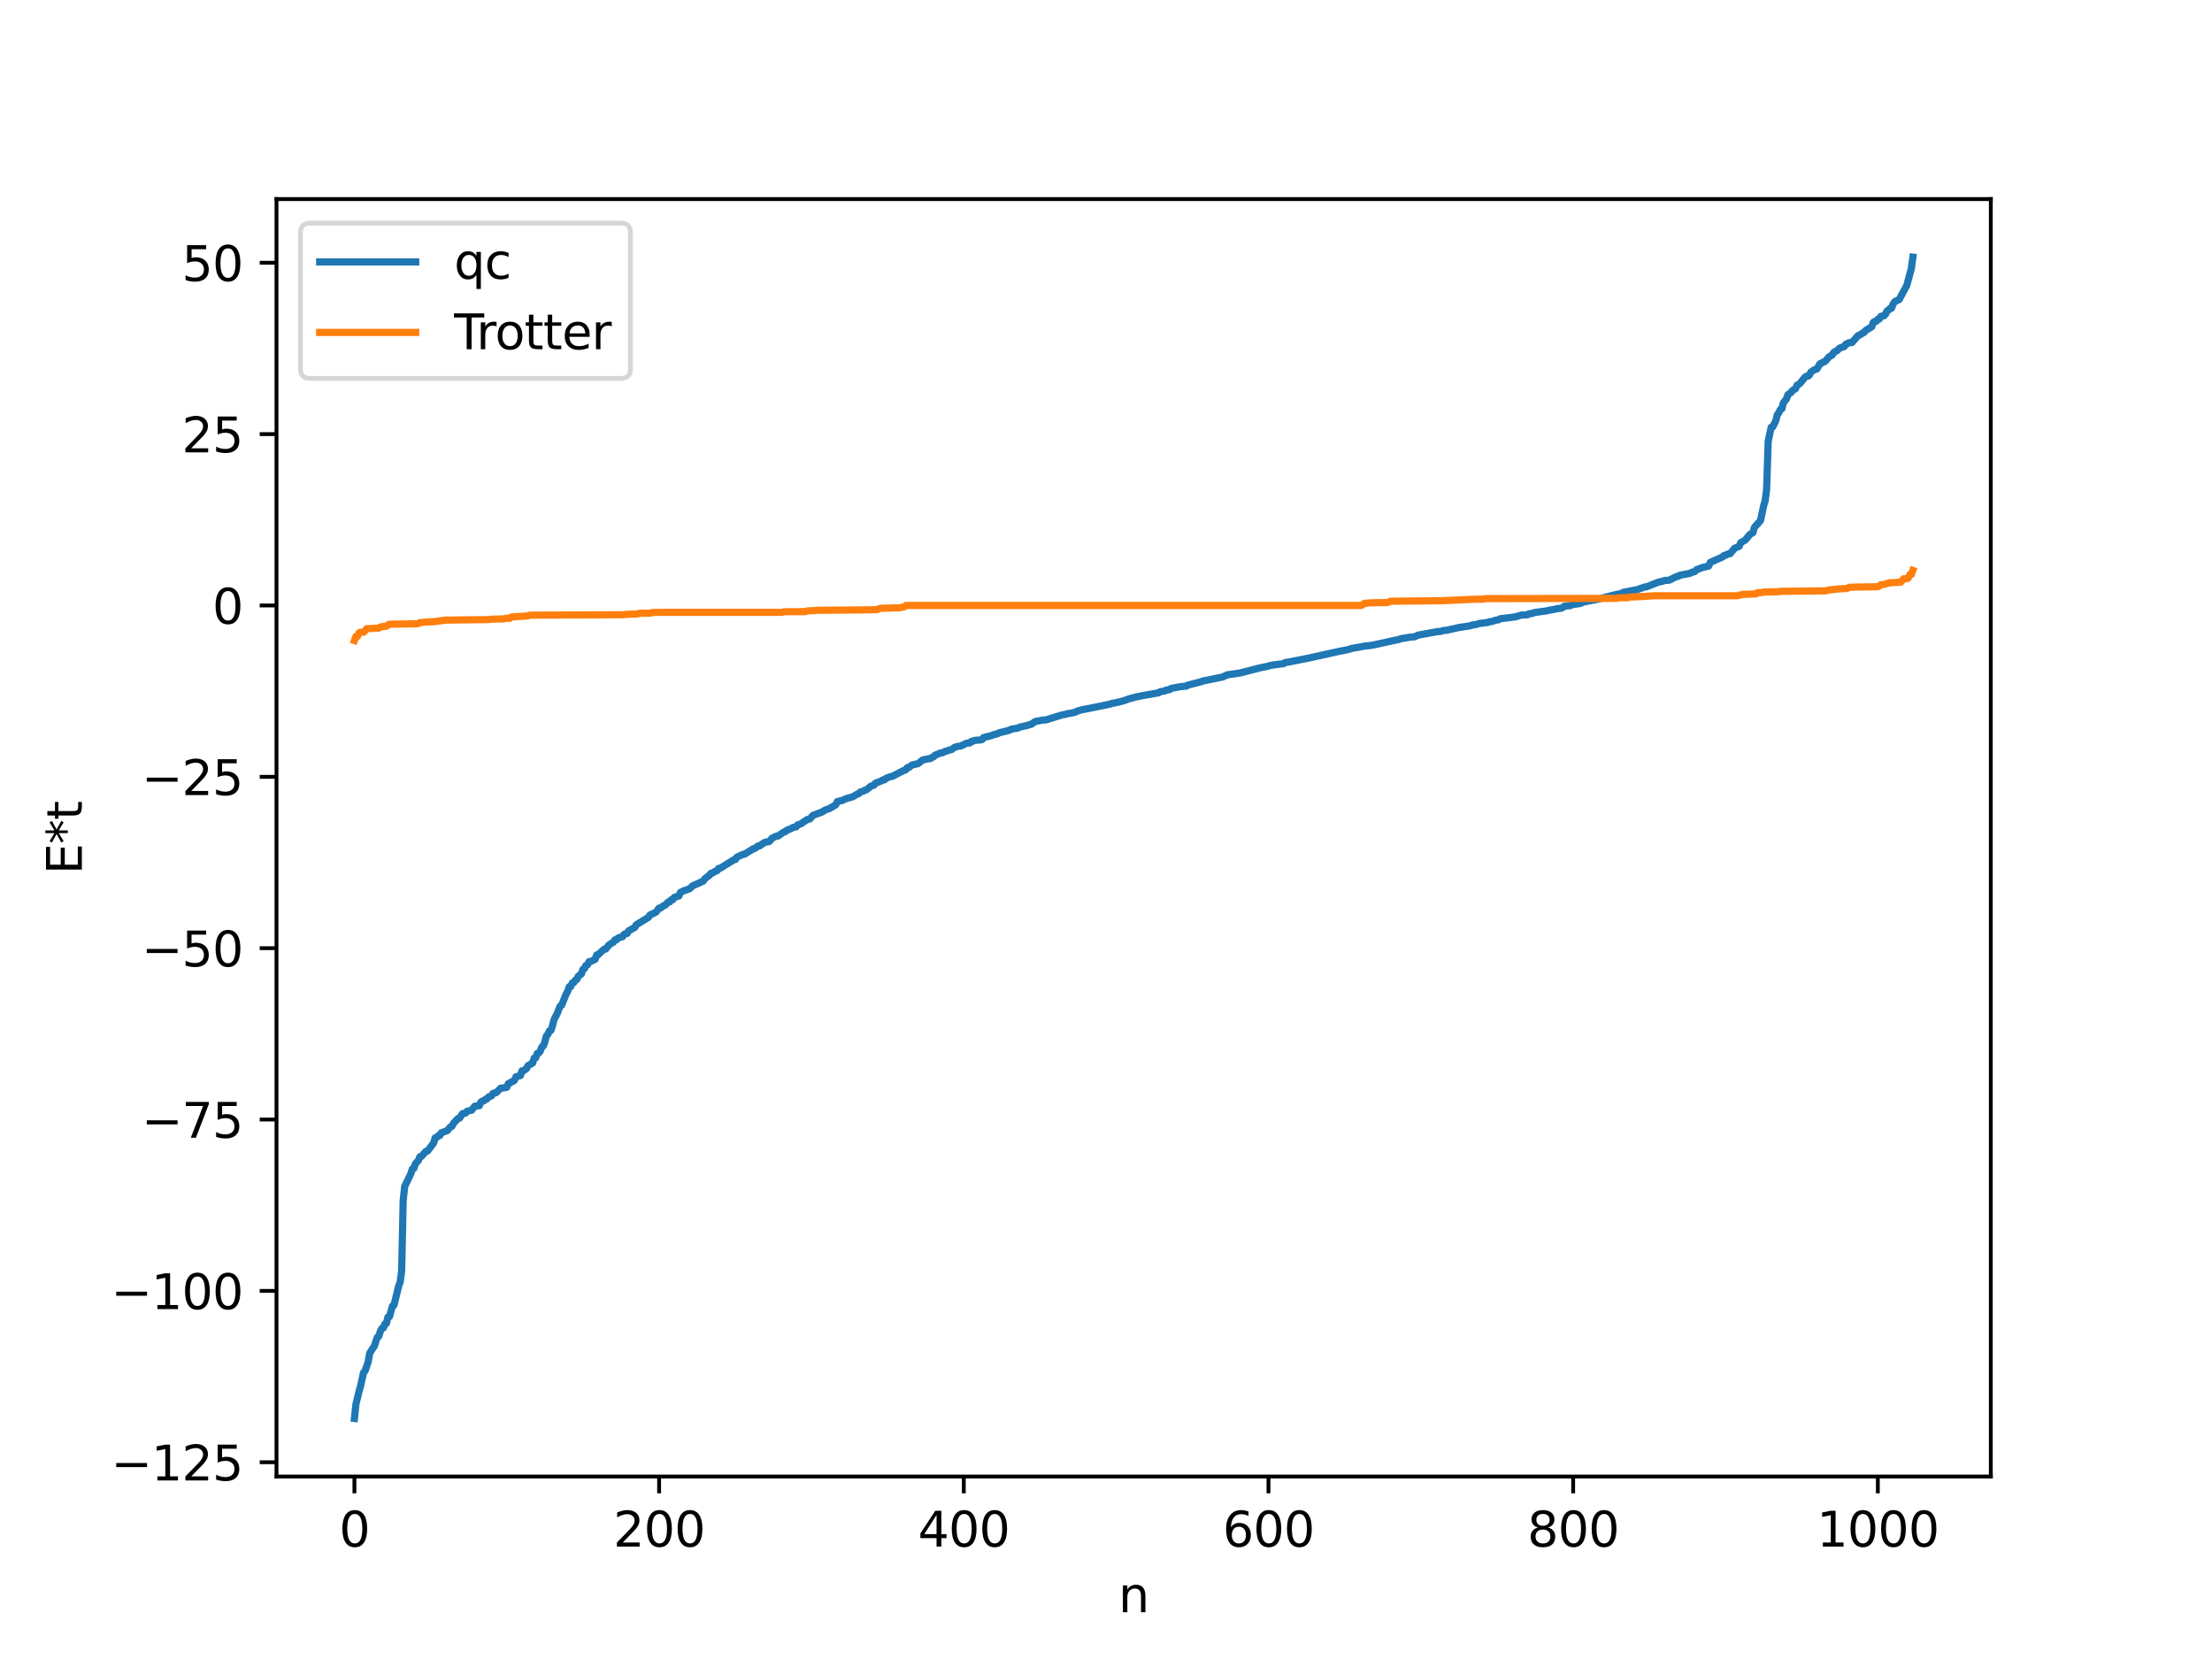 <?xml version="1.0" encoding="utf-8" standalone="no"?>
<!DOCTYPE svg PUBLIC "-//W3C//DTD SVG 1.1//EN"
  "http://www.w3.org/Graphics/SVG/1.1/DTD/svg11.dtd">
<svg xmlns:xlink="http://www.w3.org/1999/xlink" width="460.8pt" height="345.6pt" viewBox="0 0 460.8 345.6" xmlns="http://www.w3.org/2000/svg" version="1.1">
 <defs>
  <style type="text/css">*{stroke-linejoin: round; stroke-linecap: butt}</style>
 </defs>
 <g id="figure_1">
  <g id="patch_1">
   <path d="M 0 345.6 
L 460.8 345.6 
L 460.8 0 
L 0 0 
z
" style="fill: #ffffff"/>
  </g>
  <g id="axes_1">
   <g id="patch_2">
    <path d="M 57.6 307.584 
L 414.72 307.584 
L 414.72 41.472 
L 57.6 41.472 
z
" style="fill: #ffffff"/>
   </g>
   <g id="matplotlib.axis_1">
    <g id="xtick_1">
     <g id="line2d_1">
      <defs>
       <path id="m6b12ed83f0" d="M 0 0 
L 0 3.5 
" style="stroke: #000000; stroke-width: 0.8"/>
      </defs>
      <g>
       <use xlink:href="#m6b12ed83f0" x="73.833" y="307.584" style="stroke: #000000; stroke-width: 0.8"/>
      </g>
     </g>
     <g id="text_1">
      <!-- 0 -->
      <g transform="translate(70.651 322.182) scale(0.1 -0.1)">
       <defs>
        <path id="DejaVuSans-30" d="M 2034 4250 
Q 1547 4250 1301 3770 
Q 1056 3291 1056 2328 
Q 1056 1369 1301 889 
Q 1547 409 2034 409 
Q 2525 409 2770 889 
Q 3016 1369 3016 2328 
Q 3016 3291 2770 3770 
Q 2525 4250 2034 4250 
z
M 2034 4750 
Q 2819 4750 3233 4129 
Q 3647 3509 3647 2328 
Q 3647 1150 3233 529 
Q 2819 -91 2034 -91 
Q 1250 -91 836 529 
Q 422 1150 422 2328 
Q 422 3509 836 4129 
Q 1250 4750 2034 4750 
z
" transform="scale(0.016)"/>
       </defs>
       <use xlink:href="#DejaVuSans-30"/>
      </g>
     </g>
    </g>
    <g id="xtick_2">
     <g id="line2d_2">
      <g>
       <use xlink:href="#m6b12ed83f0" x="137.304" y="307.584" style="stroke: #000000; stroke-width: 0.8"/>
      </g>
     </g>
     <g id="text_2">
      <!-- 200 -->
      <g transform="translate(127.76 322.182) scale(0.1 -0.1)">
       <defs>
        <path id="DejaVuSans-32" d="M 1228 531 
L 3431 531 
L 3431 0 
L 469 0 
L 469 531 
Q 828 903 1448 1529 
Q 2069 2156 2228 2338 
Q 2531 2678 2651 2914 
Q 2772 3150 2772 3378 
Q 2772 3750 2511 3984 
Q 2250 4219 1831 4219 
Q 1534 4219 1204 4116 
Q 875 4013 500 3803 
L 500 4441 
Q 881 4594 1212 4672 
Q 1544 4750 1819 4750 
Q 2544 4750 2975 4387 
Q 3406 4025 3406 3419 
Q 3406 3131 3298 2873 
Q 3191 2616 2906 2266 
Q 2828 2175 2409 1742 
Q 1991 1309 1228 531 
z
" transform="scale(0.016)"/>
       </defs>
       <use xlink:href="#DejaVuSans-32"/>
       <use xlink:href="#DejaVuSans-30" x="63.623"/>
       <use xlink:href="#DejaVuSans-30" x="127.246"/>
      </g>
     </g>
    </g>
    <g id="xtick_3">
     <g id="line2d_3">
      <g>
       <use xlink:href="#m6b12ed83f0" x="200.775" y="307.584" style="stroke: #000000; stroke-width: 0.8"/>
      </g>
     </g>
     <g id="text_3">
      <!-- 400 -->
      <g transform="translate(191.231 322.182) scale(0.1 -0.1)">
       <defs>
        <path id="DejaVuSans-34" d="M 2419 4116 
L 825 1625 
L 2419 1625 
L 2419 4116 
z
M 2253 4666 
L 3047 4666 
L 3047 1625 
L 3713 1625 
L 3713 1100 
L 3047 1100 
L 3047 0 
L 2419 0 
L 2419 1100 
L 313 1100 
L 313 1709 
L 2253 4666 
z
" transform="scale(0.016)"/>
       </defs>
       <use xlink:href="#DejaVuSans-34"/>
       <use xlink:href="#DejaVuSans-30" x="63.623"/>
       <use xlink:href="#DejaVuSans-30" x="127.246"/>
      </g>
     </g>
    </g>
    <g id="xtick_4">
     <g id="line2d_4">
      <g>
       <use xlink:href="#m6b12ed83f0" x="264.246" y="307.584" style="stroke: #000000; stroke-width: 0.8"/>
      </g>
     </g>
     <g id="text_4">
      <!-- 600 -->
      <g transform="translate(254.702 322.182) scale(0.1 -0.1)">
       <defs>
        <path id="DejaVuSans-36" d="M 2113 2584 
Q 1688 2584 1439 2293 
Q 1191 2003 1191 1497 
Q 1191 994 1439 701 
Q 1688 409 2113 409 
Q 2538 409 2786 701 
Q 3034 994 3034 1497 
Q 3034 2003 2786 2293 
Q 2538 2584 2113 2584 
z
M 3366 4563 
L 3366 3988 
Q 3128 4100 2886 4159 
Q 2644 4219 2406 4219 
Q 1781 4219 1451 3797 
Q 1122 3375 1075 2522 
Q 1259 2794 1537 2939 
Q 1816 3084 2150 3084 
Q 2853 3084 3261 2657 
Q 3669 2231 3669 1497 
Q 3669 778 3244 343 
Q 2819 -91 2113 -91 
Q 1303 -91 875 529 
Q 447 1150 447 2328 
Q 447 3434 972 4092 
Q 1497 4750 2381 4750 
Q 2619 4750 2861 4703 
Q 3103 4656 3366 4563 
z
" transform="scale(0.016)"/>
       </defs>
       <use xlink:href="#DejaVuSans-36"/>
       <use xlink:href="#DejaVuSans-30" x="63.623"/>
       <use xlink:href="#DejaVuSans-30" x="127.246"/>
      </g>
     </g>
    </g>
    <g id="xtick_5">
     <g id="line2d_5">
      <g>
       <use xlink:href="#m6b12ed83f0" x="327.717" y="307.584" style="stroke: #000000; stroke-width: 0.8"/>
      </g>
     </g>
     <g id="text_5">
      <!-- 800 -->
      <g transform="translate(318.173 322.182) scale(0.1 -0.1)">
       <defs>
        <path id="DejaVuSans-38" d="M 2034 2216 
Q 1584 2216 1326 1975 
Q 1069 1734 1069 1313 
Q 1069 891 1326 650 
Q 1584 409 2034 409 
Q 2484 409 2743 651 
Q 3003 894 3003 1313 
Q 3003 1734 2745 1975 
Q 2488 2216 2034 2216 
z
M 1403 2484 
Q 997 2584 770 2862 
Q 544 3141 544 3541 
Q 544 4100 942 4425 
Q 1341 4750 2034 4750 
Q 2731 4750 3128 4425 
Q 3525 4100 3525 3541 
Q 3525 3141 3298 2862 
Q 3072 2584 2669 2484 
Q 3125 2378 3379 2068 
Q 3634 1759 3634 1313 
Q 3634 634 3220 271 
Q 2806 -91 2034 -91 
Q 1263 -91 848 271 
Q 434 634 434 1313 
Q 434 1759 690 2068 
Q 947 2378 1403 2484 
z
M 1172 3481 
Q 1172 3119 1398 2916 
Q 1625 2713 2034 2713 
Q 2441 2713 2670 2916 
Q 2900 3119 2900 3481 
Q 2900 3844 2670 4047 
Q 2441 4250 2034 4250 
Q 1625 4250 1398 4047 
Q 1172 3844 1172 3481 
z
" transform="scale(0.016)"/>
       </defs>
       <use xlink:href="#DejaVuSans-38"/>
       <use xlink:href="#DejaVuSans-30" x="63.623"/>
       <use xlink:href="#DejaVuSans-30" x="127.246"/>
      </g>
     </g>
    </g>
    <g id="xtick_6">
     <g id="line2d_6">
      <g>
       <use xlink:href="#m6b12ed83f0" x="391.188" y="307.584" style="stroke: #000000; stroke-width: 0.8"/>
      </g>
     </g>
     <g id="text_6">
      <!-- 1000 -->
      <g transform="translate(378.463 322.182) scale(0.1 -0.1)">
       <defs>
        <path id="DejaVuSans-31" d="M 794 531 
L 1825 531 
L 1825 4091 
L 703 3866 
L 703 4441 
L 1819 4666 
L 2450 4666 
L 2450 531 
L 3481 531 
L 3481 0 
L 794 0 
L 794 531 
z
" transform="scale(0.016)"/>
       </defs>
       <use xlink:href="#DejaVuSans-31"/>
       <use xlink:href="#DejaVuSans-30" x="63.623"/>
       <use xlink:href="#DejaVuSans-30" x="127.246"/>
       <use xlink:href="#DejaVuSans-30" x="190.869"/>
      </g>
     </g>
    </g>
    <g id="text_7">
     <!-- n -->
     <g transform="translate(232.991 335.861) scale(0.1 -0.1)">
      <defs>
       <path id="DejaVuSans-6e" d="M 3513 2113 
L 3513 0 
L 2938 0 
L 2938 2094 
Q 2938 2591 2744 2837 
Q 2550 3084 2163 3084 
Q 1697 3084 1428 2787 
Q 1159 2491 1159 1978 
L 1159 0 
L 581 0 
L 581 3500 
L 1159 3500 
L 1159 2956 
Q 1366 3272 1645 3428 
Q 1925 3584 2291 3584 
Q 2894 3584 3203 3211 
Q 3513 2838 3513 2113 
z
" transform="scale(0.016)"/>
      </defs>
      <use xlink:href="#DejaVuSans-6e"/>
     </g>
    </g>
   </g>
   <g id="matplotlib.axis_2">
    <g id="ytick_1">
     <g id="line2d_7">
      <defs>
       <path id="m69d3896694" d="M 0 0 
L -3.5 0 
" style="stroke: #000000; stroke-width: 0.8"/>
      </defs>
      <g>
       <use xlink:href="#m69d3896694" x="57.6" y="304.61" style="stroke: #000000; stroke-width: 0.8"/>
      </g>
     </g>
     <g id="text_8">
      <!-- −125 -->
      <g transform="translate(23.133 308.409) scale(0.1 -0.1)">
       <defs>
        <path id="DejaVuSans-2212" d="M 678 2272 
L 4684 2272 
L 4684 1741 
L 678 1741 
L 678 2272 
z
" transform="scale(0.016)"/>
        <path id="DejaVuSans-35" d="M 691 4666 
L 3169 4666 
L 3169 4134 
L 1269 4134 
L 1269 2991 
Q 1406 3038 1543 3061 
Q 1681 3084 1819 3084 
Q 2600 3084 3056 2656 
Q 3513 2228 3513 1497 
Q 3513 744 3044 326 
Q 2575 -91 1722 -91 
Q 1428 -91 1123 -41 
Q 819 9 494 109 
L 494 744 
Q 775 591 1075 516 
Q 1375 441 1709 441 
Q 2250 441 2565 725 
Q 2881 1009 2881 1497 
Q 2881 1984 2565 2268 
Q 2250 2553 1709 2553 
Q 1456 2553 1204 2497 
Q 953 2441 691 2322 
L 691 4666 
z
" transform="scale(0.016)"/>
       </defs>
       <use xlink:href="#DejaVuSans-2212"/>
       <use xlink:href="#DejaVuSans-31" x="83.789"/>
       <use xlink:href="#DejaVuSans-32" x="147.412"/>
       <use xlink:href="#DejaVuSans-35" x="211.035"/>
      </g>
     </g>
    </g>
    <g id="ytick_2">
     <g id="line2d_8">
      <g>
       <use xlink:href="#m69d3896694" x="57.6" y="268.914" style="stroke: #000000; stroke-width: 0.8"/>
      </g>
     </g>
     <g id="text_9">
      <!-- −100 -->
      <g transform="translate(23.133 272.713) scale(0.1 -0.1)">
       <use xlink:href="#DejaVuSans-2212"/>
       <use xlink:href="#DejaVuSans-31" x="83.789"/>
       <use xlink:href="#DejaVuSans-30" x="147.412"/>
       <use xlink:href="#DejaVuSans-30" x="211.035"/>
      </g>
     </g>
    </g>
    <g id="ytick_3">
     <g id="line2d_9">
      <g>
       <use xlink:href="#m69d3896694" x="57.6" y="233.218" style="stroke: #000000; stroke-width: 0.8"/>
      </g>
     </g>
     <g id="text_10">
      <!-- −75 -->
      <g transform="translate(29.495 237.017) scale(0.1 -0.1)">
       <defs>
        <path id="DejaVuSans-37" d="M 525 4666 
L 3525 4666 
L 3525 4397 
L 1831 0 
L 1172 0 
L 2766 4134 
L 525 4134 
L 525 4666 
z
" transform="scale(0.016)"/>
       </defs>
       <use xlink:href="#DejaVuSans-2212"/>
       <use xlink:href="#DejaVuSans-37" x="83.789"/>
       <use xlink:href="#DejaVuSans-35" x="147.412"/>
      </g>
     </g>
    </g>
    <g id="ytick_4">
     <g id="line2d_10">
      <g>
       <use xlink:href="#m69d3896694" x="57.6" y="197.522" style="stroke: #000000; stroke-width: 0.8"/>
      </g>
     </g>
     <g id="text_11">
      <!-- −50 -->
      <g transform="translate(29.495 201.321) scale(0.1 -0.1)">
       <use xlink:href="#DejaVuSans-2212"/>
       <use xlink:href="#DejaVuSans-35" x="83.789"/>
       <use xlink:href="#DejaVuSans-30" x="147.412"/>
      </g>
     </g>
    </g>
    <g id="ytick_5">
     <g id="line2d_11">
      <g>
       <use xlink:href="#m69d3896694" x="57.6" y="161.826" style="stroke: #000000; stroke-width: 0.8"/>
      </g>
     </g>
     <g id="text_12">
      <!-- −25 -->
      <g transform="translate(29.495 165.625) scale(0.1 -0.1)">
       <use xlink:href="#DejaVuSans-2212"/>
       <use xlink:href="#DejaVuSans-32" x="83.789"/>
       <use xlink:href="#DejaVuSans-35" x="147.412"/>
      </g>
     </g>
    </g>
    <g id="ytick_6">
     <g id="line2d_12">
      <g>
       <use xlink:href="#m69d3896694" x="57.6" y="126.13" style="stroke: #000000; stroke-width: 0.8"/>
      </g>
     </g>
     <g id="text_13">
      <!-- 0 -->
      <g transform="translate(44.237 129.929) scale(0.1 -0.1)">
       <use xlink:href="#DejaVuSans-30"/>
      </g>
     </g>
    </g>
    <g id="ytick_7">
     <g id="line2d_13">
      <g>
       <use xlink:href="#m69d3896694" x="57.6" y="90.434" style="stroke: #000000; stroke-width: 0.8"/>
      </g>
     </g>
     <g id="text_14">
      <!-- 25 -->
      <g transform="translate(37.875 94.233) scale(0.1 -0.1)">
       <use xlink:href="#DejaVuSans-32"/>
       <use xlink:href="#DejaVuSans-35" x="63.623"/>
      </g>
     </g>
    </g>
    <g id="ytick_8">
     <g id="line2d_14">
      <g>
       <use xlink:href="#m69d3896694" x="57.6" y="54.738" style="stroke: #000000; stroke-width: 0.8"/>
      </g>
     </g>
     <g id="text_15">
      <!-- 50 -->
      <g transform="translate(37.875 58.537) scale(0.1 -0.1)">
       <use xlink:href="#DejaVuSans-35"/>
       <use xlink:href="#DejaVuSans-30" x="63.623"/>
      </g>
     </g>
    </g>
    <g id="text_16">
     <!-- E*t -->
     <g transform="translate(17.053 182.148) rotate(-90) scale(0.1 -0.1)">
      <defs>
       <path id="DejaVuSans-45" d="M 628 4666 
L 3578 4666 
L 3578 4134 
L 1259 4134 
L 1259 2753 
L 3481 2753 
L 3481 2222 
L 1259 2222 
L 1259 531 
L 3634 531 
L 3634 0 
L 628 0 
L 628 4666 
z
" transform="scale(0.016)"/>
       <path id="DejaVuSans-2a" d="M 3009 3897 
L 1888 3291 
L 3009 2681 
L 2828 2375 
L 1778 3009 
L 1778 1831 
L 1422 1831 
L 1422 3009 
L 372 2375 
L 191 2681 
L 1313 3291 
L 191 3897 
L 372 4206 
L 1422 3572 
L 1422 4750 
L 1778 4750 
L 1778 3572 
L 2828 4206 
L 3009 3897 
z
" transform="scale(0.016)"/>
       <path id="DejaVuSans-74" d="M 1172 4494 
L 1172 3500 
L 2356 3500 
L 2356 3053 
L 1172 3053 
L 1172 1153 
Q 1172 725 1289 603 
Q 1406 481 1766 481 
L 2356 481 
L 2356 0 
L 1766 0 
Q 1100 0 847 248 
Q 594 497 594 1153 
L 594 3053 
L 172 3053 
L 172 3500 
L 594 3500 
L 594 4494 
L 1172 4494 
z
" transform="scale(0.016)"/>
      </defs>
      <use xlink:href="#DejaVuSans-45"/>
      <use xlink:href="#DejaVuSans-2a" x="63.184"/>
      <use xlink:href="#DejaVuSans-74" x="113.184"/>
     </g>
    </g>
   </g>
   <g id="line2d_15">
    <path d="M 73.833 295.488 
L 74.15 292.511 
L 74.785 289.892 
L 75.102 288.786 
L 75.737 285.927 
L 76.054 285.587 
L 76.689 283.738 
L 77.006 281.924 
L 77.641 280.896 
L 77.958 280.483 
L 78.593 278.585 
L 78.91 278.358 
L 79.228 277.347 
L 79.545 276.743 
L 79.862 276.628 
L 80.18 275.798 
L 80.497 275.693 
L 80.815 274.376 
L 81.132 274.283 
L 81.767 272.047 
L 82.084 271.871 
L 83.036 267.953 
L 83.353 267.113 
L 83.671 264.812 
L 83.988 250.128 
L 84.305 247.151 
L 85.575 244.532 
L 85.892 243.518 
L 86.21 243.425 
L 86.527 242.454 
L 87.162 241.729 
L 87.479 240.971 
L 87.796 240.899 
L 88.748 239.835 
L 89.066 239.793 
L 90.335 238.096 
L 90.653 237.033 
L 90.97 236.933 
L 91.287 236.594 
L 91.605 236.564 
L 91.922 235.98 
L 93.191 235.53 
L 93.826 234.744 
L 94.143 234.649 
L 94.461 234.01 
L 95.413 232.997 
L 95.73 232.931 
L 96.365 231.986 
L 97 231.868 
L 97.317 231.49 
L 98.269 231.267 
L 98.904 230.438 
L 99.856 230.332 
L 100.173 229.592 
L 100.491 229.364 
L 100.808 229.314 
L 101.125 229.016 
L 101.443 228.923 
L 101.76 228.528 
L 102.395 228.301 
L 102.712 227.769 
L 103.347 227.634 
L 104.299 226.7 
L 105.251 226.571 
L 105.568 226.511 
L 105.886 225.741 
L 106.203 225.636 
L 106.52 225.383 
L 106.838 225.29 
L 107.155 225.069 
L 107.472 224.319 
L 108.424 224.057 
L 108.742 223.072 
L 109.059 223.054 
L 109.694 222.593 
L 110.011 221.99 
L 110.963 221.436 
L 111.281 220.425 
L 111.598 220.373 
L 111.915 219.452 
L 112.233 219.361 
L 112.55 218.96 
L 112.867 218.12 
L 113.185 217.897 
L 113.502 217.056 
L 113.82 215.819 
L 114.137 215.456 
L 114.454 214.755 
L 114.772 214.641 
L 115.089 213.717 
L 115.406 212.41 
L 116.041 211.22 
L 116.676 209.592 
L 116.993 209.417 
L 117.945 207.045 
L 118.262 206.527 
L 118.58 205.561 
L 118.897 205.527 
L 119.215 204.755 
L 119.532 204.684 
L 119.849 204.183 
L 120.167 204.044 
L 120.484 203.341 
L 121.119 202.883 
L 121.436 201.921 
L 121.753 201.776 
L 122.071 201.116 
L 122.388 200.996 
L 122.705 200.336 
L 123.023 200.303 
L 123.975 199.841 
L 124.292 198.937 
L 124.61 198.88 
L 125.562 197.995 
L 125.879 197.734 
L 126.196 197.702 
L 126.831 196.871 
L 127.466 196.447 
L 127.783 196.282 
L 128.1 195.8 
L 128.418 195.783 
L 128.735 195.425 
L 129.37 195.204 
L 129.687 195.142 
L 130.005 194.657 
L 130.322 194.493 
L 130.639 194.463 
L 130.957 193.915 
L 132.226 193.205 
L 132.543 192.658 
L 135.082 191.101 
L 135.4 190.605 
L 136.034 190.32 
L 136.669 189.999 
L 137.304 189.161 
L 137.621 189.155 
L 138.256 188.647 
L 138.573 188.57 
L 139.208 187.892 
L 139.525 187.887 
L 139.843 187.445 
L 140.16 187.423 
L 140.477 186.935 
L 141.112 186.734 
L 141.429 186.654 
L 141.747 185.895 
L 142.381 185.595 
L 143.651 185.147 
L 144.286 184.531 
L 145.238 184.127 
L 145.872 183.829 
L 146.507 183.533 
L 146.824 183.055 
L 147.777 182.341 
L 148.094 181.926 
L 148.411 181.887 
L 149.046 181.47 
L 149.363 181.392 
L 149.681 180.912 
L 149.998 180.892 
L 152.854 179.118 
L 153.172 179.063 
L 153.489 178.572 
L 154.758 177.985 
L 155.076 177.958 
L 156.98 176.777 
L 157.297 176.726 
L 157.932 176.226 
L 158.249 176.213 
L 159.201 175.53 
L 159.836 175.367 
L 160.153 175.336 
L 160.471 175.092 
L 160.788 174.643 
L 161.74 174.179 
L 162.058 174.169 
L 163.327 173.298 
L 163.644 173.226 
L 163.962 172.921 
L 164.596 172.717 
L 165.231 172.362 
L 165.866 172.244 
L 166.183 171.829 
L 166.818 171.635 
L 168.087 170.764 
L 168.722 170.597 
L 169.357 169.856 
L 171.261 169.152 
L 171.896 168.754 
L 172.848 168.41 
L 174.117 167.637 
L 174.434 166.976 
L 175.386 166.768 
L 176.339 166.346 
L 177.608 165.999 
L 178.56 165.435 
L 178.877 165.327 
L 179.195 165.014 
L 179.829 164.821 
L 180.147 164.609 
L 180.464 164.556 
L 181.416 163.773 
L 182.051 163.578 
L 182.368 163.157 
L 183.638 162.668 
L 183.955 162.465 
L 184.272 162.451 
L 184.59 162.129 
L 185.542 161.772 
L 185.859 161.754 
L 188.081 160.587 
L 188.715 160.353 
L 189.033 159.891 
L 189.35 159.872 
L 189.985 159.367 
L 191.254 159.076 
L 192.206 158.317 
L 193.476 158.05 
L 193.793 158.038 
L 194.11 157.792 
L 194.428 157.697 
L 194.745 157.341 
L 196.015 156.831 
L 196.332 156.821 
L 196.967 156.478 
L 197.284 156.447 
L 197.601 156.281 
L 198.236 156.146 
L 198.871 155.669 
L 199.505 155.486 
L 200.14 155.408 
L 201.41 154.805 
L 202.044 154.766 
L 202.362 154.44 
L 202.679 154.421 
L 202.996 154.248 
L 204.266 154.137 
L 204.583 154.058 
L 204.9 153.645 
L 206.487 153.251 
L 207.122 152.996 
L 207.757 152.888 
L 208.074 152.673 
L 210.296 152.117 
L 210.613 151.918 
L 211.248 151.786 
L 211.882 151.72 
L 212.517 151.457 
L 214.104 151.104 
L 214.421 150.951 
L 214.739 150.927 
L 215.691 150.294 
L 217.277 149.999 
L 217.912 149.964 
L 221.403 148.879 
L 221.72 148.878 
L 222.355 148.677 
L 223.307 148.526 
L 223.942 148.368 
L 224.577 148.08 
L 225.529 147.821 
L 226.481 147.65 
L 227.433 147.461 
L 231.241 146.68 
L 231.558 146.539 
L 232.193 146.439 
L 233.145 146.227 
L 234.415 145.881 
L 235.049 145.621 
L 236.636 145.189 
L 238.223 144.871 
L 241.396 144.315 
L 241.714 144.08 
L 242.666 143.934 
L 242.983 143.739 
L 243.618 143.679 
L 243.935 143.418 
L 244.57 143.298 
L 245.522 143.106 
L 246.791 142.949 
L 247.109 142.945 
L 247.426 142.737 
L 250.282 141.996 
L 250.6 141.848 
L 251.234 141.733 
L 254.725 141.025 
L 255.677 140.576 
L 258.216 140.216 
L 262.659 139.08 
L 263.929 138.84 
L 264.563 138.649 
L 265.515 138.485 
L 267.42 138.241 
L 267.737 138.013 
L 268.372 137.932 
L 271.228 137.36 
L 271.862 137.251 
L 278.844 135.717 
L 280.748 135.336 
L 281.7 135.055 
L 282.97 134.842 
L 284.239 134.594 
L 285.826 134.425 
L 290.904 133.307 
L 291.221 133.273 
L 291.856 133.046 
L 293.76 132.727 
L 294.712 132.651 
L 295.347 132.32 
L 297.568 131.916 
L 299.472 131.579 
L 300.107 131.528 
L 300.742 131.331 
L 301.377 131.293 
L 303.915 130.725 
L 306.137 130.391 
L 306.772 130.186 
L 307.406 130.124 
L 308.041 129.902 
L 309.945 129.668 
L 310.262 129.518 
L 310.897 129.451 
L 311.532 129.197 
L 312.167 129.118 
L 312.484 128.896 
L 314.388 128.677 
L 315.023 128.578 
L 315.658 128.505 
L 316.927 128.129 
L 318.196 128.07 
L 318.514 127.856 
L 319.148 127.812 
L 319.466 127.654 
L 320.1 127.538 
L 322.005 127.288 
L 322.639 127.141 
L 323.591 126.973 
L 324.543 126.766 
L 325.178 126.715 
L 325.496 126.591 
L 325.813 126.31 
L 326.765 126.182 
L 327.082 126.177 
L 327.4 125.991 
L 329.304 125.692 
L 329.621 125.461 
L 332.795 124.839 
L 336.603 123.848 
L 337.555 123.696 
L 338.19 123.386 
L 341.046 122.833 
L 342.633 122.276 
L 342.95 122.262 
L 345.489 121.263 
L 346.441 121.063 
L 346.758 120.921 
L 347.71 120.869 
L 349.297 120.083 
L 349.615 120.057 
L 349.932 119.838 
L 351.836 119.478 
L 352.153 119.401 
L 352.471 119.189 
L 352.788 119.168 
L 353.105 119.033 
L 353.423 118.681 
L 354.692 118.212 
L 355.327 118.073 
L 355.962 117.909 
L 356.279 117.161 
L 358.818 116.032 
L 359.135 115.721 
L 359.453 115.697 
L 359.77 115.474 
L 360.405 115.343 
L 361.357 114.21 
L 362.309 113.801 
L 362.626 113.041 
L 363.578 112.503 
L 364.53 111.33 
L 365.165 110.962 
L 365.482 109.862 
L 366.752 108.424 
L 367.386 105.402 
L 367.704 104.362 
L 368.021 101.986 
L 368.339 91.956 
L 368.973 89.001 
L 369.291 88.932 
L 369.925 87.66 
L 370.243 86.387 
L 370.56 85.977 
L 370.877 85.31 
L 371.195 85.175 
L 371.512 83.919 
L 372.147 83.112 
L 372.464 82.22 
L 373.099 81.771 
L 373.416 81.344 
L 374.051 80.964 
L 374.368 80.225 
L 374.686 80.088 
L 375.003 79.829 
L 375.955 78.639 
L 376.272 78.395 
L 376.59 78.389 
L 376.907 78.175 
L 377.224 77.542 
L 377.859 77.078 
L 378.494 76.873 
L 379.129 75.772 
L 379.446 75.684 
L 379.763 75.44 
L 380.081 75.355 
L 380.398 75.076 
L 381.033 74.317 
L 381.667 73.967 
L 381.985 73.467 
L 382.302 73.196 
L 382.62 73.102 
L 383.254 72.5 
L 384.206 72.184 
L 384.524 71.682 
L 384.841 71.607 
L 385.158 71.391 
L 385.793 71.362 
L 387.062 69.915 
L 387.38 69.795 
L 388.015 69.406 
L 388.332 69.229 
L 388.649 68.852 
L 389.919 68.078 
L 390.236 67.162 
L 390.553 66.96 
L 390.871 66.927 
L 391.188 66.511 
L 391.505 66.451 
L 391.823 65.897 
L 392.458 65.793 
L 392.775 65.473 
L 393.092 64.789 
L 393.41 64.623 
L 393.727 64.257 
L 394.044 64.207 
L 394.362 63.34 
L 394.679 62.874 
L 395.314 62.546 
L 395.631 62.412 
L 397.218 59.457 
L 398.17 55.945 
L 398.487 53.568 
L 398.487 53.568 
" clip-path="url(#p966725efcd)" style="fill: none; stroke: #1f77b4; stroke-width: 1.5; stroke-linecap: square"/>
   </g>
   <g id="line2d_16">
    <path d="M 73.833 133.429 
L 74.15 132.578 
L 74.467 132.578 
L 74.785 131.85 
L 75.102 131.698 
L 75.737 131.698 
L 76.054 131.426 
L 76.372 130.966 
L 78.593 130.867 
L 78.91 130.867 
L 79.228 130.607 
L 79.862 130.513 
L 80.497 130.455 
L 80.815 130.168 
L 81.132 130.033 
L 86.844 129.946 
L 87.162 129.903 
L 87.479 129.695 
L 89.066 129.577 
L 90.653 129.485 
L 91.287 129.378 
L 92.874 129.179 
L 101.76 129.074 
L 102.395 128.985 
L 104.934 128.931 
L 105.251 128.81 
L 106.203 128.804 
L 106.52 128.53 
L 110.011 128.302 
L 110.329 128.149 
L 129.687 128.062 
L 130.639 127.981 
L 132.861 127.888 
L 133.178 127.751 
L 135.4 127.723 
L 136.034 127.591 
L 137.621 127.558 
L 163.01 127.558 
L 163.327 127.437 
L 167.77 127.414 
L 168.087 127.265 
L 169.674 127.199 
L 170.309 127.137 
L 180.781 127.043 
L 182.051 127.012 
L 182.686 127.012 
L 183.32 126.721 
L 187.446 126.612 
L 188.398 126.388 
L 188.715 126.13 
L 283.605 126.13 
L 284.239 125.691 
L 285.509 125.583 
L 287.413 125.538 
L 289 125.538 
L 289.634 125.247 
L 300.424 125.141 
L 307.406 124.823 
L 308.993 124.823 
L 309.31 124.702 
L 336.603 124.653 
L 337.238 124.537 
L 339.142 124.508 
L 339.459 124.371 
L 341.998 124.279 
L 344.537 124.11 
L 361.991 124.11 
L 362.309 123.958 
L 362.626 123.958 
L 362.943 123.819 
L 365.8 123.729 
L 366.117 123.456 
L 367.069 123.45 
L 367.386 123.328 
L 370.243 123.274 
L 370.877 123.186 
L 380.398 123.08 
L 381.033 122.881 
L 382.302 122.775 
L 382.937 122.683 
L 384.524 122.611 
L 384.841 122.565 
L 385.158 122.357 
L 386.11 122.308 
L 391.188 122.226 
L 391.505 122.091 
L 391.823 121.804 
L 392.458 121.746 
L 393.727 121.393 
L 395.948 121.294 
L 396.583 120.561 
L 397.218 120.561 
L 397.535 120.41 
L 397.853 119.682 
L 398.17 119.682 
L 398.487 118.83 
L 398.487 118.83 
" clip-path="url(#p966725efcd)" style="fill: none; stroke: #ff7f0e; stroke-width: 1.5; stroke-linecap: square"/>
   </g>
   <g id="patch_3">
    <path d="M 57.6 307.584 
L 57.6 41.472 
" style="fill: none; stroke: #000000; stroke-width: 0.8; stroke-linejoin: miter; stroke-linecap: square"/>
   </g>
   <g id="patch_4">
    <path d="M 414.72 307.584 
L 414.72 41.472 
" style="fill: none; stroke: #000000; stroke-width: 0.8; stroke-linejoin: miter; stroke-linecap: square"/>
   </g>
   <g id="patch_5">
    <path d="M 57.6 307.584 
L 414.72 307.584 
" style="fill: none; stroke: #000000; stroke-width: 0.8; stroke-linejoin: miter; stroke-linecap: square"/>
   </g>
   <g id="patch_6">
    <path d="M 57.6 41.472 
L 414.72 41.472 
" style="fill: none; stroke: #000000; stroke-width: 0.8; stroke-linejoin: miter; stroke-linecap: square"/>
   </g>
   <g id="legend_1">
    <g id="patch_7">
     <path d="M 64.6 78.828 
L 129.342 78.828 
Q 131.342 78.828 131.342 76.828 
L 131.342 48.472 
Q 131.342 46.472 129.342 46.472 
L 64.6 46.472 
Q 62.6 46.472 62.6 48.472 
L 62.6 76.828 
Q 62.6 78.828 64.6 78.828 
z
" style="fill: #ffffff; opacity: 0.8; stroke: #cccccc; stroke-linejoin: miter"/>
    </g>
    <g id="line2d_17">
     <path d="M 66.6 54.57 
L 76.6 54.57 
L 86.6 54.57 
" style="fill: none; stroke: #1f77b4; stroke-width: 1.5; stroke-linecap: square"/>
    </g>
    <g id="text_17">
     <!-- qc -->
     <g transform="translate(94.6 58.07) scale(0.1 -0.1)">
      <defs>
       <path id="DejaVuSans-71" d="M 947 1747 
Q 947 1113 1208 752 
Q 1469 391 1925 391 
Q 2381 391 2643 752 
Q 2906 1113 2906 1747 
Q 2906 2381 2643 2742 
Q 2381 3103 1925 3103 
Q 1469 3103 1208 2742 
Q 947 2381 947 1747 
z
M 2906 525 
Q 2725 213 2448 61 
Q 2172 -91 1784 -91 
Q 1150 -91 751 415 
Q 353 922 353 1747 
Q 353 2572 751 3078 
Q 1150 3584 1784 3584 
Q 2172 3584 2448 3432 
Q 2725 3281 2906 2969 
L 2906 3500 
L 3481 3500 
L 3481 -1331 
L 2906 -1331 
L 2906 525 
z
" transform="scale(0.016)"/>
       <path id="DejaVuSans-63" d="M 3122 3366 
L 3122 2828 
Q 2878 2963 2633 3030 
Q 2388 3097 2138 3097 
Q 1578 3097 1268 2742 
Q 959 2388 959 1747 
Q 959 1106 1268 751 
Q 1578 397 2138 397 
Q 2388 397 2633 464 
Q 2878 531 3122 666 
L 3122 134 
Q 2881 22 2623 -34 
Q 2366 -91 2075 -91 
Q 1284 -91 818 406 
Q 353 903 353 1747 
Q 353 2603 823 3093 
Q 1294 3584 2113 3584 
Q 2378 3584 2631 3529 
Q 2884 3475 3122 3366 
z
" transform="scale(0.016)"/>
      </defs>
      <use xlink:href="#DejaVuSans-71"/>
      <use xlink:href="#DejaVuSans-63" x="63.477"/>
     </g>
    </g>
    <g id="line2d_18">
     <path d="M 66.6 69.249 
L 76.6 69.249 
L 86.6 69.249 
" style="fill: none; stroke: #ff7f0e; stroke-width: 1.5; stroke-linecap: square"/>
    </g>
    <g id="text_18">
     <!-- Trotter -->
     <g transform="translate(94.6 72.749) scale(0.1 -0.1)">
      <defs>
       <path id="DejaVuSans-54" d="M -19 4666 
L 3928 4666 
L 3928 4134 
L 2272 4134 
L 2272 0 
L 1638 0 
L 1638 4134 
L -19 4134 
L -19 4666 
z
" transform="scale(0.016)"/>
       <path id="DejaVuSans-72" d="M 2631 2963 
Q 2534 3019 2420 3045 
Q 2306 3072 2169 3072 
Q 1681 3072 1420 2755 
Q 1159 2438 1159 1844 
L 1159 0 
L 581 0 
L 581 3500 
L 1159 3500 
L 1159 2956 
Q 1341 3275 1631 3429 
Q 1922 3584 2338 3584 
Q 2397 3584 2469 3576 
Q 2541 3569 2628 3553 
L 2631 2963 
z
" transform="scale(0.016)"/>
       <path id="DejaVuSans-6f" d="M 1959 3097 
Q 1497 3097 1228 2736 
Q 959 2375 959 1747 
Q 959 1119 1226 758 
Q 1494 397 1959 397 
Q 2419 397 2687 759 
Q 2956 1122 2956 1747 
Q 2956 2369 2687 2733 
Q 2419 3097 1959 3097 
z
M 1959 3584 
Q 2709 3584 3137 3096 
Q 3566 2609 3566 1747 
Q 3566 888 3137 398 
Q 2709 -91 1959 -91 
Q 1206 -91 779 398 
Q 353 888 353 1747 
Q 353 2609 779 3096 
Q 1206 3584 1959 3584 
z
" transform="scale(0.016)"/>
       <path id="DejaVuSans-65" d="M 3597 1894 
L 3597 1613 
L 953 1613 
Q 991 1019 1311 708 
Q 1631 397 2203 397 
Q 2534 397 2845 478 
Q 3156 559 3463 722 
L 3463 178 
Q 3153 47 2828 -22 
Q 2503 -91 2169 -91 
Q 1331 -91 842 396 
Q 353 884 353 1716 
Q 353 2575 817 3079 
Q 1281 3584 2069 3584 
Q 2775 3584 3186 3129 
Q 3597 2675 3597 1894 
z
M 3022 2063 
Q 3016 2534 2758 2815 
Q 2500 3097 2075 3097 
Q 1594 3097 1305 2825 
Q 1016 2553 972 2059 
L 3022 2063 
z
" transform="scale(0.016)"/>
      </defs>
      <use xlink:href="#DejaVuSans-54"/>
      <use xlink:href="#DejaVuSans-72" x="46.334"/>
      <use xlink:href="#DejaVuSans-6f" x="85.197"/>
      <use xlink:href="#DejaVuSans-74" x="146.379"/>
      <use xlink:href="#DejaVuSans-74" x="185.588"/>
      <use xlink:href="#DejaVuSans-65" x="224.797"/>
      <use xlink:href="#DejaVuSans-72" x="286.32"/>
     </g>
    </g>
   </g>
  </g>
 </g>
 <defs>
  <clipPath id="p966725efcd">
   <rect x="57.6" y="41.472" width="357.12" height="266.112"/>
  </clipPath>
 </defs>
</svg>
